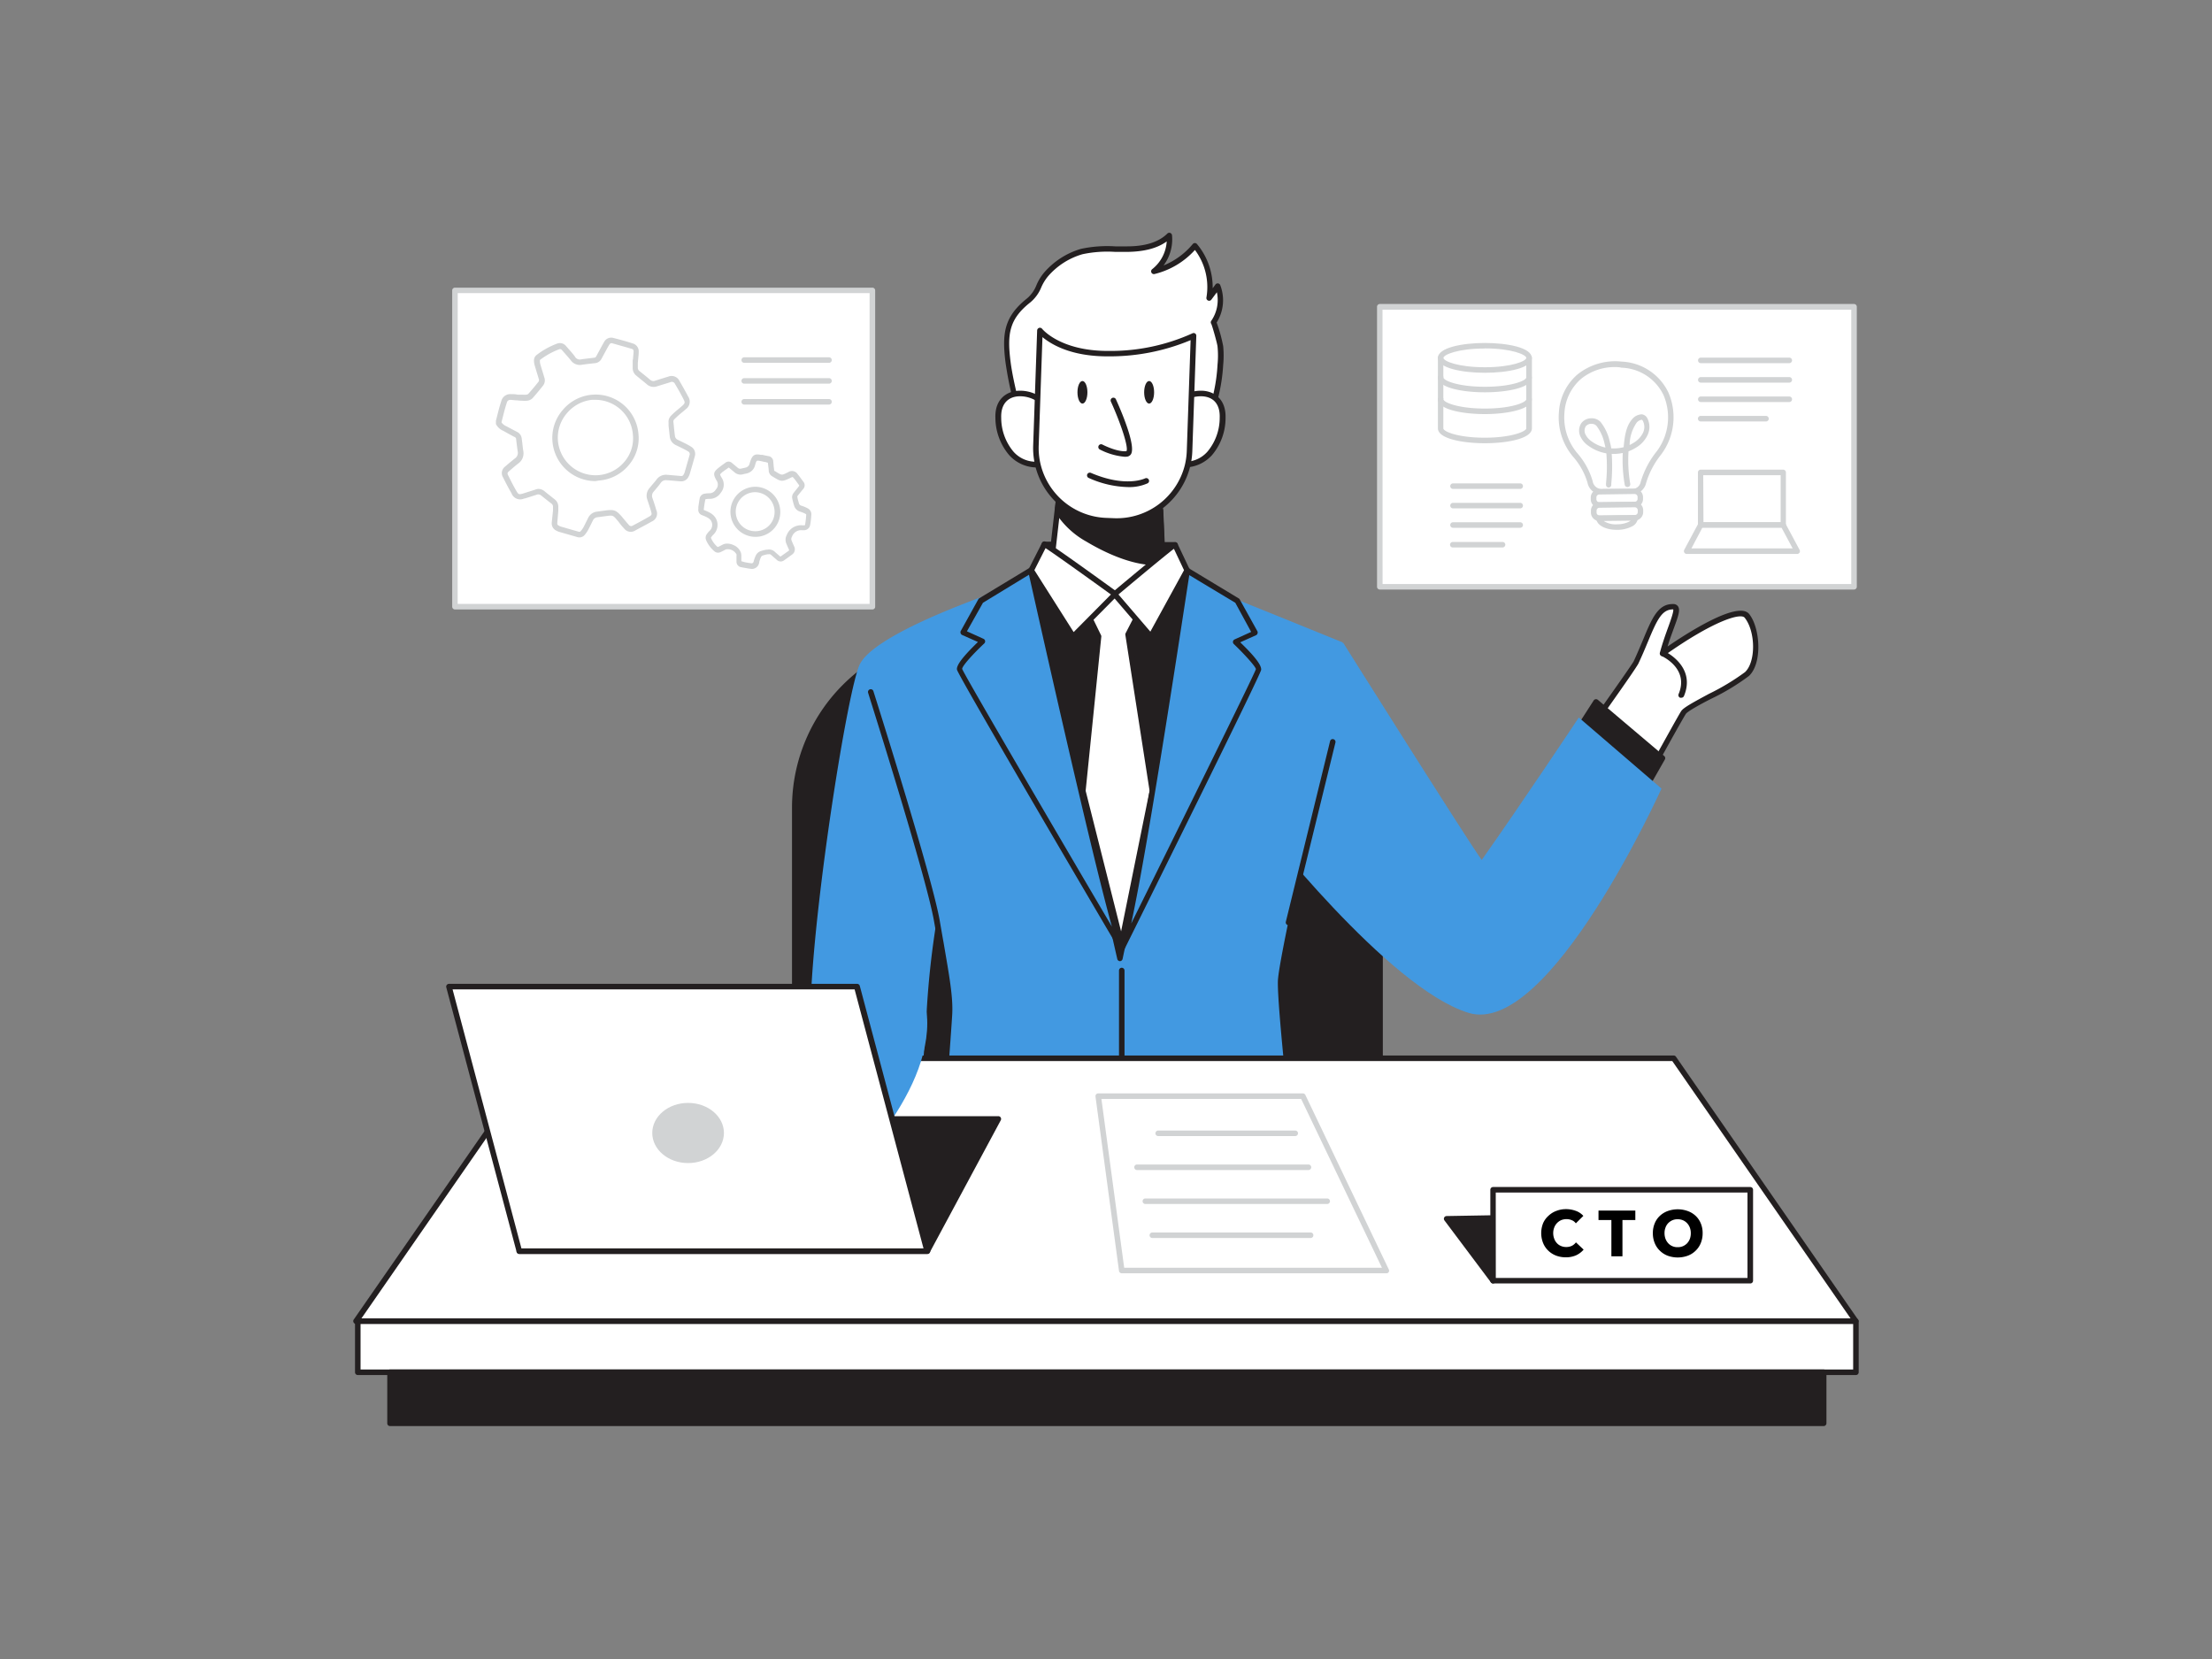<svg xmlns="http://www.w3.org/2000/svg" viewBox="0 0 400 300"><rect x="0" y="0" width="400" height="300" fill="#808080" stroke="none"/><g id="_365_cto_flatline" data-name="#365_cto_flatline"><path d="M288.89,129.8s5.81-8.13,6.94-10c2.83-6,3.57-10.22,6.75-10.13,1.58,0-.62,3.56-1.9,8.44,0,0,13.17-9.35,15.24-6.77s2.2,8.46,0,10.53-10.77,5.82-11.49,6.94-5,9-5,9Z" fill="#fff"/><path d="M299.39,138.32a.49.49,0,0,1-.3-.1l-10.51-8a.5.5,0,0,1-.1-.69c.06-.08,5.81-8.14,6.93-9.92.64-1.38,1.2-2.73,1.7-3.91,1.61-3.88,2.69-6.47,5.37-6.47h.11a1,1,0,0,1,.85.42c.46.69,0,1.88-.77,4-.34.94-.75,2-1.12,3.26,3.67-2.52,12.78-8.35,14.76-5.87s2.44,8.87-.05,11.2a40.28,40.28,0,0,1-6.74,4.08c-2,1-4.39,2.34-4.66,2.77-.71,1.1-5,8.86-5,8.94a.51.51,0,0,1-.33.24Zm-9.81-8.62,9.66,7.37c1-1.76,4.15-7.51,4.77-8.48.4-.62,2.09-1.54,5-3.11a41.87,41.87,0,0,0,6.53-3.93c2-1.84,1.94-7.36-.05-9.85-.74-.92-5.74.61-14.56,6.87a.5.5,0,0,1-.57,0,.47.47,0,0,1-.2-.53c.47-1.79,1.06-3.4,1.53-4.7s1-2.83.88-3.14h-.06c-2,0-2.88,1.91-4.52,5.86-.5,1.2-1.06,2.55-1.75,4C295.26,121.71,290.76,128,289.58,129.7Z" fill="#231f20"/><polygon points="286.36 130.5 288.65 126.93 300.68 137.09 298.5 140.93 286.36 130.5" fill="#231f20"/><path d="M298.5,141.43a.55.55,0,0,1-.32-.12L286,130.87a.51.51,0,0,1-.1-.65l2.29-3.56a.51.51,0,0,1,.35-.22.52.52,0,0,1,.4.11l12,10.16a.49.49,0,0,1,.12.63l-2.18,3.83a.51.51,0,0,1-.35.25ZM287,130.4l11.35,9.75,1.67-3-11.27-9.52Z" fill="#231f20"/><path d="M174.58,115.09h44.13A30.86,30.86,0,0,1,249.56,146v60.9a0,0,0,0,1,0,0H143.72a0,0,0,0,1,0,0V146A30.86,30.86,0,0,1,174.58,115.09Z" fill="#231f20"/><path d="M249.56,207.35H143.72a.5.5,0,0,1-.5-.5V146a31.4,31.4,0,0,1,31.36-31.36h44.13A31.39,31.39,0,0,1,250.06,146v60.9A.5.5,0,0,1,249.56,207.35Zm-105.34-1H249.06V146a30.39,30.39,0,0,0-30.35-30.36H174.58A30.4,30.4,0,0,0,144.22,146Z" fill="#231f20"/><path d="M185.88,105.06s-27.45,8.6-30.45,15.17c-2.16,4.72-8.1,42.07-8.81,60.55-.73,19.07-6.07,27.83-6.07,27.83l24.77.86s2-19.82,2.28-27.05a157.22,157.22,0,0,1,1.77-15.92s2.41,12.38,2.25,16.88S170,209.47,170,209.47h64s-3.22-28.5-2.9-32.36,4-20.26,4-20.26l7.71-40.68s-26.09-10.62-29.2-11.74S185.88,105.06,185.88,105.06Z" fill="#4299e1"/><path d="M202.85,210a.5.5,0,0,1-.5-.5v-34a.5.5,0,0,1,.5-.5.51.51,0,0,1,.5.5v34A.51.51,0,0,1,202.85,210Z" fill="#231f20"/><polygon points="188.85 98.43 212.49 98.5 212.07 107.53 195.38 107.53 187.27 103.65 188.85 98.43" fill="#231f20"/><path d="M212.07,108H195.38a.5.5,0,0,1-.21,0l-8.11-3.88a.5.5,0,0,1-.27-.6l1.58-5.22a.5.5,0,0,1,.48-.35h0l23.64.08a.48.48,0,0,1,.36.15.47.47,0,0,1,.14.37l-.42,9A.5.5,0,0,1,212.07,108Zm-16.58-1H211.6l.37-8-22.75-.07-1.34,4.45Z" fill="#231f20"/><path d="M218.64,75.5a31.6,31.6,0,0,0,2.09-9.57,17.32,17.32,0,0,0,0-3.3,33.89,33.89,0,0,0-1.23-4.38,7.16,7.16,0,0,0,.74-6.52l-1.58,2.14a11.71,11.71,0,0,0-2.55-9.47A14,14,0,0,1,208.65,49a7.38,7.38,0,0,0,2.79-6.42c-1.95,1.93-4.9,2.42-7.64,2.46s-5.54-.28-8.19.42a13.41,13.41,0,0,0-6.49,4.12c-1.4,1.59-1.42,3.37-3.11,4.7-4,3.17-4.36,6.1-3.74,11.07.56,4.55,2.12,9,2.57,13.52,5.25.32,10.55.77,15.86.69C204.91,79.53,216.39,80.46,218.64,75.5Z" fill="#fff"/><path d="M205,80.13l-2.27,0c-.78,0-1.47,0-2,0-4.32.06-8.66-.22-12.87-.5l-3-.19a.51.51,0,0,1-.47-.45,58.78,58.78,0,0,0-1.3-7,64.72,64.72,0,0,1-1.27-6.52c-.65-5.2-.22-8.25,3.93-11.53a6,6,0,0,0,1.67-2.37,9,9,0,0,1,1.37-2.26A14,14,0,0,1,195.48,45a22.76,22.76,0,0,1,6.2-.45c.71,0,1.41,0,2.11,0,3.38,0,5.77-.8,7.3-2.31a.5.5,0,0,1,.52-.12.51.51,0,0,1,.33.43A7.9,7.9,0,0,1,210.41,48a13.4,13.4,0,0,0,5.28-3.87.51.51,0,0,1,.38-.18h0a.49.49,0,0,1,.38.18,12.17,12.17,0,0,1,2.84,8l.5-.68a.49.49,0,0,1,.47-.2.49.49,0,0,1,.4.31,7.61,7.61,0,0,1-.65,6.77,27.12,27.12,0,0,1,1.18,4.26,17.41,17.41,0,0,1,0,3.4,31.35,31.35,0,0,1-2.13,9.72h0C217.29,79.69,210.31,80.13,205,80.13Zm-3.81-1h1.55c4.76.06,13.62.18,15.43-3.82a30.76,30.76,0,0,0,2-9.41,16.21,16.21,0,0,0,0-3.21c0-.36-.88-3.52-1.12-4.1a.49.49,0,0,1,0-.6,6.63,6.63,0,0,0,1-5.14l-1,1.34a.5.5,0,0,1-.89-.39,11.16,11.16,0,0,0-2.08-8.6,14.41,14.41,0,0,1-7.29,4.35.5.5,0,0,1-.42-.89,6.92,6.92,0,0,0,2.61-5c-1.7,1.23-4.05,1.85-7.15,1.89-.72,0-1.43,0-2.15,0a21.74,21.74,0,0,0-5.93.42,13,13,0,0,0-6.24,4,8.36,8.36,0,0,0-1.22,2,6.91,6.91,0,0,1-2,2.73c-3.8,3-4.17,5.7-3.56,10.62.27,2.14.77,4.31,1.25,6.41a63.81,63.81,0,0,1,1.28,6.7l2.6.16c4.19.28,8.53.56,12.8.5Zm17.44-3.6h0Z" fill="#231f20"/><path d="M190.49,76.27c-.72-5.77-10.19-7.51-10-.74A10,10,0,0,0,182.86,82a5.9,5.9,0,0,0,6.33,1.71" fill="#fff"/><path d="M187.37,84.53a6.74,6.74,0,0,1-4.88-2.23A10.51,10.51,0,0,1,180,75.55c-.12-3.35,2-4.72,4-4.88a6.61,6.61,0,0,1,7,5.54.5.5,0,0,1-.44.55.52.52,0,0,1-.56-.43,5.63,5.63,0,0,0-5.9-4.66c-2,.16-3.13,1.56-3.05,3.85a9.56,9.56,0,0,0,2.18,6.11A5.37,5.37,0,0,0,189,83.22a.5.5,0,0,1,.65.27.52.52,0,0,1-.27.66A5.52,5.52,0,0,1,187.37,84.53Z" fill="#231f20"/><path d="M211.11,76.27c.72-5.77,10.19-7.51,9.95-.74A10,10,0,0,1,218.75,82a5.91,5.91,0,0,1-6.33,1.71" fill="#fff"/><path d="M214.23,84.53a5.43,5.43,0,0,1-2-.38.51.51,0,0,1-.28-.66.5.5,0,0,1,.65-.27,5.37,5.37,0,0,0,5.78-1.59,9.56,9.56,0,0,0,2.18-6.11c.08-2.29-1-3.69-3.05-3.85a5.63,5.63,0,0,0-5.9,4.66.52.52,0,0,1-.56.43.49.49,0,0,1-.43-.55,6.61,6.61,0,0,1,7-5.54c2,.16,4.09,1.53,4,4.88a10.4,10.4,0,0,1-2.45,6.75A6.73,6.73,0,0,1,214.23,84.53Z" fill="#231f20"/><path d="M189.76,104.94s4.37,2.24,11.88,2.5,8.76-1.78,8.76-1.78l-.18-4-.41-9.34-.39-8.73L192.27,83l-.82,7.1-.25,2.31Z" fill="#fff"/><path d="M202.93,108l-1.3,0c-7.54-.26-11.92-2.46-12.1-2.55a.51.51,0,0,1-.27-.5l2.51-22a.48.48,0,0,1,.52-.44l17.14.6a.51.51,0,0,1,.49.47l1,22.1a.45.45,0,0,1-.07.28C210.69,106.14,209.37,108,202.93,108Zm-12.64-3.32a32,32,0,0,0,11.37,2.3c6,.21,7.84-1.09,8.23-1.46l-.95-21.43-16.23-.56Z" fill="#231f20"/><path d="M191.2,92.38a15.39,15.39,0,0,0,5.46,5.13c3.62,2.17,9.06,4.66,13.56,4.13l-.41-9.34a42.32,42.32,0,0,1-9.89-.28,28.26,28.26,0,0,1-8.47-2Z" fill="#231f20"/><path d="M209,102.21c-4.68,0-9.78-2.61-12.55-4.27a15.58,15.58,0,0,1-5.64-5.32.51.51,0,0,1-.06-.3L191,90a.51.51,0,0,1,.25-.38.5.5,0,0,1,.46,0,27.79,27.79,0,0,0,8.32,1.9,40.81,40.81,0,0,0,9.78.28.53.53,0,0,1,.38.12.53.53,0,0,1,.17.36l.41,9.34a.5.5,0,0,1-.44.52A11.73,11.73,0,0,1,209,102.21Zm-17.24-9.94a14.69,14.69,0,0,0,5.21,4.81c2.83,1.7,8.16,4.42,12.78,4.11l-.37-8.34a43.52,43.52,0,0,1-9.47-.33,31,31,0,0,1-8-1.72Z" fill="#231f20"/><path d="M215.81,60.72l-.72,20.81a12.73,12.73,0,0,1-.36,2.64,13.15,13.15,0,0,1-13.23,10L200,94.15a13.15,13.15,0,0,1-12.28-9.87,13.44,13.44,0,0,1-.4-3.72l.72-20.8S191.25,64,200.56,64A35.84,35.84,0,0,0,215.81,60.72Z" fill="#fff"/><path d="M202,94.72h-.47l-1.54-.06a13.65,13.65,0,0,1-13.16-14.11l.72-20.8a.52.52,0,0,1,.35-.46.52.52,0,0,1,.55.17s3.19,4,11.9,4h.25a35.87,35.87,0,0,0,15-3.17.5.5,0,0,1,.5,0,.5.5,0,0,1,.23.44l-.72,20.81a13.38,13.38,0,0,1-.37,2.74A13.68,13.68,0,0,1,202,94.72Zm-13.49-33.8-.68,19.66a12.5,12.5,0,0,0,.39,3.57A12.7,12.7,0,0,0,200,93.65l1.54.06a12.7,12.7,0,0,0,12.73-9.66,12.92,12.92,0,0,0,.34-2.54l.69-20a37.83,37.83,0,0,1-14.72,2.93h-.27C193.54,64.45,190,62.2,188.46,60.92Z" fill="#231f20"/><path d="M201.33,72.38s4.32,9.53,2.41,9.7-4.63-1.25-4.63-1.25" fill="#fff"/><path d="M203.41,82.6a12,12,0,0,1-4.53-1.32.5.5,0,1,1,.47-.89s2.59,1.36,4.34,1.2c.42-.55-.86-4.68-2.82-9a.5.5,0,0,1,.91-.41c.88,1.93,3.66,8.35,2.75,9.93a1,1,0,0,1-.75.47Z" fill="#231f20"/><path d="M204,88.08a18.17,18.17,0,0,1-7.12-1.65.5.5,0,0,1-.27-.66.51.51,0,0,1,.66-.26c6.35,2.72,9.76,1,9.79,1a.5.5,0,0,1,.67.22.49.49,0,0,1-.21.67A8.07,8.07,0,0,1,204,88.08Z" fill="#231f20"/><ellipse cx="195.74" cy="70.94" rx="0.9" ry="2.04" fill="#231f20"/><ellipse cx="207.8" cy="70.94" rx="0.9" ry="2.04" fill="#231f20"/><polygon points="186.46 103.12 202.53 173.31 206.18 155.86 214.68 103.12 201.64 107.44 186.46 103.12" fill="#231f20"/><path d="M202.53,173.81a.51.51,0,0,1-.49-.39L186,103.23a.49.49,0,0,1,.14-.47.5.5,0,0,1,.48-.12l15,4.28,12.89-4.27a.49.49,0,0,1,.48.09.5.5,0,0,1,.17.46l-8.49,52.74L203,173.41a.51.51,0,0,1-.48.4Zm-15.39-70L202.51,171l3.18-15.21,8.36-51.9-12.25,4a.48.48,0,0,1-.29,0Z" fill="#231f20"/><polygon points="196 109.63 198.69 115.09 195.81 143.04 202.78 170.69 208.38 143.06 203.99 114.77 206.18 110.48 201.64 107.44 196 109.63" fill="#fff"/><path d="M202.79,171.19a.51.51,0,0,1-.49-.38l-7-27.64a.55.55,0,0,1,0-.18l2.86-27.8-2.61-5.34a.53.53,0,0,1,0-.41.47.47,0,0,1,.29-.28l5.63-2.19a.5.5,0,0,1,.46,0l4.54,3a.51.51,0,0,1,.17.64l-2.12,4.15L208.88,143a.32.32,0,0,1,0,.17l-5.59,27.64a.51.51,0,0,1-.48.4ZM196.32,143l6.41,25.42L207.88,143l-4.38-28.19a.49.49,0,0,1,.05-.31l2-3.89-4-2.65-4.89,1.9,2.44,5a.45.45,0,0,1,.05.28Z" fill="#231f20"/><path d="M212.49,98.51c-.33,0-11,8.93-11,8.93l6.57,7.65,6.56-12Z" fill="#fff"/><path d="M208.11,115.59a.49.49,0,0,1-.38-.17l-6.57-7.66a.52.52,0,0,1-.12-.36.48.48,0,0,1,.18-.34c10.76-9,11-9,11.27-9a.5.5,0,0,1,.45.28l2.19,4.62a.48.48,0,0,1,0,.45l-6.56,12a.51.51,0,0,1-.39.26Zm-5.86-8.09,5.77,6.72,6.09-11.11-1.83-3.87C210.78,100.38,205.7,104.6,202.25,107.5Z" fill="#231f20"/><path d="M188.85,98.43c.35,0,12.79,9,12.79,9l-7.59,7.65-7.59-12Z" fill="#fff"/><path d="M194.05,115.59H194a.51.51,0,0,1-.37-.23l-7.59-12a.5.5,0,0,1,0-.49l2.39-4.7a.48.48,0,0,1,.44-.27c.2,0,.51,0,13.09,9.1a.53.53,0,0,1,.2.37.51.51,0,0,1-.14.39l-7.59,7.66A.52.52,0,0,1,194.05,115.59Zm-7-12.49,7.1,11.2,6.74-6.8c-4.26-3.08-10.21-7.34-11.82-8.38Z" fill="#231f20"/><path d="M186.46,103.12s13.85,62.09,16.39,68.36c0,0-29.14-49.52-29.3-50.49s4.18-5,4.18-5l-3.54-1.59,3.19-5.76Z" fill="#4299e1"/><path d="M202.85,172a.51.51,0,0,1-.43-.24c-6.85-11.64-29.2-49.69-29.37-50.67s1.86-3.11,3.79-5L174,114.83a.52.52,0,0,1-.28-.3.51.51,0,0,1,0-.4l3.19-5.76a.66.66,0,0,1,.18-.19l9.08-5.49a.53.53,0,0,1,.46,0,.51.51,0,0,1,.29.35c.14.62,13.87,62.12,16.36,68.29a.49.49,0,0,1-.24.63A.44.44,0,0,1,202.85,172Zm-28-57.84,3,1.36a.51.51,0,0,1,.14.83c-1.91,1.78-4,4.06-4,4.61.45,1.21,18.05,31.26,27.08,46.61-4-14.34-13.59-57.38-15-63.64L177.75,109Z" fill="#231f20"/><path d="M214.67,103.12s-9.28,62.09-11.82,68.36c0,0,24.58-49.52,24.74-50.49s-4.18-5-4.18-5l3.54-1.59-3.19-5.76Z" fill="#4299e1"/><path d="M202.85,172a.52.52,0,0,1-.21,0,.51.51,0,0,1-.26-.64c2.49-6.15,11.71-67.63,11.8-68.25a.51.51,0,0,1,.28-.38.52.52,0,0,1,.47,0l9.09,5.49a.52.52,0,0,1,.17.19l3.2,5.76a.51.51,0,0,1,0,.4.47.47,0,0,1-.27.3l-2.85,1.28c1.92,1.85,3.94,4,3.78,5s-20.67,42.35-24.78,50.64A.51.51,0,0,1,202.85,172Zm12.21-68c-1,6.38-7.26,48.06-10.5,63,7.72-15.58,22.18-44.85,22.55-46-.06-.48-2.14-2.76-4-4.54a.51.51,0,0,1-.15-.45.5.5,0,0,1,.29-.38l3-1.36L223.38,109Z" fill="#231f20"/><path d="M170.16,204.06h0a.5.5,0,0,1-.46-.53c0-.17,1.25-16.42,1.46-20.17.17-3.08-.51-6.92-1.54-12.73-.22-1.25-.46-2.6-.71-4-1.38-8.05-11.83-41-11.93-41.36a.5.5,0,0,1,.95-.31c.43,1.36,10.57,33.38,12,41.5.25,1.45.48,2.79.71,4.05,1,5.88,1.73,9.76,1.55,12.95-.22,3.77-1.45,20-1.46,20.19A.5.5,0,0,1,170.16,204.06Z" fill="#231f20"/><polygon points="97.34 191.37 302.66 191.37 335.61 238.92 64.39 238.92 97.34 191.37" fill="#fff"/><path d="M335.61,239.42H64.39a.5.5,0,0,1-.44-.27.49.49,0,0,1,0-.51l33-47.55a.49.49,0,0,1,.41-.22H302.66a.49.49,0,0,1,.41.22L336,238.64a.49.49,0,0,1,0,.51A.5.5,0,0,1,335.61,239.42Zm-270.26-1h269.3L302.4,191.87H97.6Z" fill="#231f20"/><rect x="64.7" y="238.92" width="270.9" height="9.23" fill="#fff"/><path d="M335.61,248.65H64.7a.5.5,0,0,1-.5-.5v-9.23a.51.51,0,0,1,.5-.5H335.61a.51.51,0,0,1,.5.5v9.23A.5.5,0,0,1,335.61,248.65Zm-270.41-1H335.11v-8.23H65.2Z" fill="#231f20"/><rect x="70.53" y="248.15" width="259.25" height="9.23" fill="#231f20"/><path d="M329.78,257.88H70.53a.5.5,0,0,1-.5-.5v-9.23a.5.5,0,0,1,.5-.5H329.78a.5.5,0,0,1,.5.5v9.23A.51.51,0,0,1,329.78,257.88ZM71,256.88H329.28v-8.23H71Z" fill="#231f20"/><polygon points="269.98 231.59 261.58 220.4 290.97 219.89 269.98 231.59" fill="#231f20"/><path d="M270,232.09a.49.49,0,0,1-.4-.2l-8.4-11.2a.5.5,0,0,1-.05-.51.49.49,0,0,1,.44-.28l29.39-.51a.54.54,0,0,1,.49.37.49.49,0,0,1-.24.56l-21,11.71A.53.53,0,0,1,270,232.09Zm-7.41-11.21,7.55,10.06L289,220.42Z" fill="#231f20"/><rect x="269.98" y="215.15" width="46.51" height="16.44" fill="#fff"/><path d="M316.49,232.09H270a.5.5,0,0,1-.5-.5V215.15a.5.5,0,0,1,.5-.5h46.51a.5.5,0,0,1,.5.5v16.44A.5.5,0,0,1,316.49,232.09Zm-46-1H316V215.65H270.48Z" fill="#231f20"/><path d="M285,227a4.46,4.46,0,0,1-1.85.36,4.84,4.84,0,0,1-1.77-.31,4.15,4.15,0,0,1-1.41-.9,4,4,0,0,1-.93-1.38,4.86,4.86,0,0,1,0-3.57,3.85,3.85,0,0,1,1-1.37,4.12,4.12,0,0,1,1.42-.87,4.83,4.83,0,0,1,1.76-.31,5.18,5.18,0,0,1,1.73.31,3.33,3.33,0,0,1,1.37.91l-1.36,1.35a1.59,1.59,0,0,0-.73-.57,2.39,2.39,0,0,0-.94-.19,2.49,2.49,0,0,0-1,.19,2.36,2.36,0,0,0-1.24,1.34,2.71,2.71,0,0,0-.18,1,2.8,2.8,0,0,0,.18,1,2.28,2.28,0,0,0,.48.8,2,2,0,0,0,.74.52,2.3,2.3,0,0,0,1,.19,2.28,2.28,0,0,0,1-.23,2.11,2.11,0,0,0,.71-.61l1.39,1.31A4,4,0,0,1,285,227Z"/><path d="M293.39,220.62v6.56h-2v-6.56h-2.33v-1.71h6.66v1.71Z"/><path d="M307.89,223a4.58,4.58,0,0,1-.34,1.8,3.94,3.94,0,0,1-.94,1.38,4,4,0,0,1-1.43.9,5.35,5.35,0,0,1-3.59,0,4.1,4.1,0,0,1-1.42-.9,3.94,3.94,0,0,1-.94-1.38,4.58,4.58,0,0,1-.34-1.8,4.46,4.46,0,0,1,.34-1.79,3.86,3.86,0,0,1,.94-1.36,4.16,4.16,0,0,1,1.42-.86,5.35,5.35,0,0,1,3.59,0,4.11,4.11,0,0,1,1.43.86,3.86,3.86,0,0,1,.94,1.36A4.46,4.46,0,0,1,307.89,223Zm-2.14,0a2.73,2.73,0,0,0-.17-1,2.39,2.39,0,0,0-.49-.8,2.22,2.22,0,0,0-.74-.53,2.37,2.37,0,0,0-1-.19,2.24,2.24,0,0,0-.95.19,2.37,2.37,0,0,0-.75.53,2.22,2.22,0,0,0-.48.8,2.73,2.73,0,0,0-.17,1,2.91,2.91,0,0,0,.17,1,2.54,2.54,0,0,0,.49.81,2.23,2.23,0,0,0,1.69.72,2.32,2.32,0,0,0,1-.19,2.37,2.37,0,0,0,.75-.53,2.54,2.54,0,0,0,.49-.81A2.91,2.91,0,0,0,305.75,223Z"/><polygon points="167.68 226.25 180.53 202.33 116.64 202.33 93.91 226.25 167.68 226.25" fill="#231f20"/><path d="M167.68,226.75H93.91a.5.5,0,0,1-.36-.85L116.28,202a.48.48,0,0,1,.36-.16h63.89a.5.5,0,0,1,.44.74l-12.85,23.91A.5.5,0,0,1,167.68,226.75Zm-72.61-1h72.31l12.32-22.92H116.85Z" fill="#231f20"/><path d="M167.68,185c0,14.76-17.29,30.12-17.29,30.12l-23.15-5.68,19.38-28.69S167.68,170.27,167.68,185Z" fill="#4299e1"/><polygon points="81.19 178.41 154.96 178.41 167.68 226.25 93.91 226.25 81.19 178.41" fill="#fff"/><path d="M167.68,226.75H93.91a.52.52,0,0,1-.49-.37L80.7,178.54a.51.51,0,0,1,.49-.63H155a.51.51,0,0,1,.48.38l12.72,47.83a.48.48,0,0,1-.09.43A.5.5,0,0,1,167.68,226.75Zm-73.39-1H167l-12.46-46.84H81.84Z" fill="#231f20"/><path d="M242.85,116.17s22.38,35.61,25.09,39.34c7-9.89,17.56-25.76,17.56-25.76l14.95,12.85s-20.3,45-34.88,40.56-38-34.69-38-34.69Z" fill="#4299e1"/><path d="M233,167.29h-.12a.5.5,0,0,1-.36-.6l8-32.66a.48.48,0,0,1,.6-.36.5.5,0,0,1,.37.6l-8,32.65A.5.5,0,0,1,233,167.29Z" fill="#231f20"/><rect x="82.27" y="52.52" width="75.49" height="57.2" fill="#fff"/><path d="M157.76,110.21H82.27a.5.5,0,0,1-.5-.5V52.52a.5.5,0,0,1,.5-.5h75.49a.5.5,0,0,1,.5.5v57.19A.5.5,0,0,1,157.76,110.21Zm-75-1h74.49V53H82.77Z" fill="#d1d3d4"/><path d="M104.79,97.18a1.49,1.49,0,0,1-.36-.05l-.91-.26-2.43-.7a2.67,2.67,0,0,1-.48-.21,1.45,1.45,0,0,1-.84-1.43L100,92.3c0-.2,0-.42,0-.62a.68.68,0,0,0-.25-.59c-.58-.44-1.14-.89-1.7-1.34l-.19-.15a.81.81,0,0,0-.84-.13l-1.47.47-.66.2s-.1,0-.1,0a1.67,1.67,0,0,1-2.29-.93c-.47-.81-.94-1.69-1.52-2.86a1.47,1.47,0,0,1,.39-2c.64-.57,1.18-1,1.7-1.42a1.24,1.24,0,0,0,.55-1.3c-.08-.49-.14-1-.2-1.46l-.1-.85A.45.45,0,0,0,93,79l-.84-.45L91,77.9a2.58,2.58,0,0,1-1.32-1.22.83.83,0,0,1,0-.15l0-.28a1,1,0,0,1,0-.17l.18-.71c.14-.55.28-1.11.43-1.67.12-.41.25-.83.38-1.24a1.66,1.66,0,0,1,1.65-1.19c.43,0,.85,0,1.28.1l.63,0,.27,0a3.77,3.77,0,0,0,.66,0,.74.74,0,0,0,.35-.12c.7-.78,1.35-1.57,1.89-2.25a.6.6,0,0,0,0-.55c-.09-.33-.19-.66-.3-1l-.37-1.24a3.29,3.29,0,0,1-.17-1,1.24,1.24,0,0,1,.45-1,14.12,14.12,0,0,1,3.72-2.07,1.42,1.42,0,0,1,1.64.45l.57.65c.35.39.69.79,1,1.2A1,1,0,0,0,105,65c.53-.09,1.07-.15,1.61-.21l.87-.11a.43.43,0,0,0,.34-.25l.44-.81.43-.8c.18-.33.36-.66.56-1a1.45,1.45,0,0,1,1.66-.71c1.18.3,2.36.62,3.53,1a1.49,1.49,0,0,1,1.06,1.54c0,.44-.06.87-.1,1.31l-.06.63c0,.29,0,.58,0,.87a.72.72,0,0,0,.27.62l.46.37c.5.4,1,.8,1.49,1.22a.86.86,0,0,0,.9.18l1.16-.37,1.24-.38a1.57,1.57,0,0,1,2,.77q.83,1.41,1.59,2.85A1.65,1.65,0,0,1,124,74c-.24.22-.49.43-.75.64l-.49.41c-.28.25-.55.5-.82.77a.57.57,0,0,0-.17.47l.06.53c.06.68.13,1.35.22,2a.85.85,0,0,0,.5.7l.62.3.85.42c.32.17.64.33.94.53a1.5,1.5,0,0,1,.68,1.75c-.29,1.06-.6,2.12-.91,3.18a2.8,2.8,0,0,1-.23.52,1.45,1.45,0,0,1-1.43.82l-2.26-.19-.2,0a1.12,1.12,0,0,0-1.17.53c-.27.38-.58.74-.88,1.1l-.37.44a1.13,1.13,0,0,0-.2,1.17c.25.71.48,1.42.69,2.15a1.54,1.54,0,0,1-.81,2.06c-.88.51-1.85,1-3,1.63a1.5,1.5,0,0,1-2-.35c-.37-.39-.71-.8-1-1.21l-.23-.27c-.78-.93-.81-.94-2-.78l-1.6.21a1,1,0,0,0-.82.57l-.27.55c-.19.39-.38.77-.58,1.15a6,6,0,0,1-.61.9A1.27,1.27,0,0,1,104.79,97.18Zm-7.47-8.77a1.75,1.75,0,0,1,1.12.4l.19.16,1.69,1.34a1.66,1.66,0,0,1,.64,1.34c0,.24,0,.49,0,.73l-.19,2.23c0,.16,0,.3.28.44a1.53,1.53,0,0,0,.33.16l2.42.7.92.26c.08,0,.17,0,.3-.13a4.42,4.42,0,0,0,.51-.73c.19-.37.38-.75.56-1.12l.28-.56a2,2,0,0,1,1.58-1.11l1.6-.22c1.54-.2,1.91,0,2.91,1.14l.22.27c.33.39.66.79,1,1.17a.53.53,0,0,0,.78.14c1.1-.57,2.06-1.1,2.93-1.6.47-.28.51-.38.35-.93-.2-.71-.44-1.4-.67-2.1a2.09,2.09,0,0,1,.37-2.12l.37-.45c.29-.34.58-.68.84-1a2.1,2.1,0,0,1,2.13-.94h.14l2.25.2a.43.43,0,0,0,.45-.28,1.34,1.34,0,0,0,.17-.35c.31-1.06.61-2.11.91-3.17a.53.53,0,0,0-.27-.65c-.27-.17-.55-.32-.84-.47l-.84-.41-.63-.31a1.87,1.87,0,0,1-1-1.46c-.08-.68-.15-1.36-.22-2l0-.53a1.53,1.53,0,0,1,.45-1.28c.28-.29.57-.56.87-.82l.52-.43c.24-.2.47-.39.7-.6.42-.39.45-.57.19-1.07-.51-1-1-1.89-1.57-2.82a.61.61,0,0,0-.85-.31l-1.21.37-1.19.37a1.83,1.83,0,0,1-1.84-.37c-.47-.41-1-.81-1.46-1.2l-.45-.37a1.72,1.72,0,0,1-.65-1.4c0-.32,0-.63,0-1s0-.43.07-.65c0-.41.08-.82.09-1.23s-.11-.5-.35-.56c-1.16-.35-2.32-.66-3.49-1-.17-.05-.37-.05-.56.26s-.36.62-.53.94l-.43.79-.45.83a1.45,1.45,0,0,1-1.08.76l-.88.1c-.53.06-1.06.12-1.58.2a2,2,0,0,1-2-.8c-.32-.4-.66-.79-1-1.17l-.58-.66a.44.44,0,0,0-.55-.16,13.51,13.51,0,0,0-3.46,1.93,1,1,0,0,0,0,.2,2.35,2.35,0,0,0,.13.74c.12.41.24.82.37,1.22l.3,1a1.54,1.54,0,0,1-.22,1.46c-.55.69-1.21,1.5-1.92,2.3a1.61,1.61,0,0,1-1,.44,4.05,4.05,0,0,1-.86,0l-.25,0-.65-.06c-.4,0-.81-.08-1.21-.09a.63.63,0,0,0-.67.5c-.13.4-.25.79-.36,1.19-.15.55-.29,1.11-.43,1.66l-.16.63v.11a2,2,0,0,0,.83.66l1.19.63.84.44a1.48,1.48,0,0,1,.78,1.15l.11.86c.05.47.11,1,.18,1.43a2.24,2.24,0,0,1-.92,2.25c-.5.38-1,.82-1.64,1.37-.34.3-.36.41-.17.79.58,1.15,1,2,1.49,2.82.36.62.44.65,1.17.45l.72-.23,1.46-.46A1.89,1.89,0,0,1,97.32,88.41ZM107.66,87a7.81,7.81,0,0,1-7.76-7.19,7.68,7.68,0,0,1,1.86-5.67,7.76,7.76,0,0,1,13.7,4.42A7.45,7.45,0,0,1,113.79,84a7.76,7.76,0,0,1-5.53,2.9ZM107.6,72.3l-.55,0a6.86,6.86,0,0,0-4.53,2.42,6.76,6.76,0,0,0-1.63,4.94A6.82,6.82,0,0,0,113,83.4a6.48,6.48,0,0,0,1.45-4.77v0A6.81,6.81,0,0,0,107.6,72.3Z" fill="#d1d3d4"/><path d="M136.07,102.88h-.16c-.45-.05-.89-.13-1.33-.21l-.54-.1a1,1,0,0,1-.86-1c0-.17,0-.35,0-.52l0-.51a.92.92,0,0,0,0-.29,1.77,1.77,0,0,0-1.94-.89l-.32.17c-.22.11-.43.23-.66.32a1,1,0,0,1-1-.1,5.48,5.48,0,0,1-1.58-2.09l-.06-.22a.87.87,0,0,1,0-.36l0-.07a1.25,1.25,0,0,1,.16-.37,4,4,0,0,1,.48-.6,1.46,1.46,0,0,0,.28-1.94,2.11,2.11,0,0,0-.65-.53,5.89,5.89,0,0,0-.63-.29l-.37-.15a1,1,0,0,1-.61-1.08l0-.35c.08-.56.15-1.11.26-1.66a1.08,1.08,0,0,1,.74-.74,4.63,4.63,0,0,1,1-.1,1.33,1.33,0,0,0,1.17-.69,1.28,1.28,0,0,0,.13-1.62c-.73-1.25-.54-1.6.56-2.45.19-.16.39-.3.59-.44l.43-.31a.89.89,0,0,1,1.17,0l.6.5.48.4a.65.65,0,0,0,.57.16l.38-.09.36-.08a1,1,0,0,0,.86-.84c.43-1.51.88-1.7,2-1.49l.28,0,.64.14.45.09a1,1,0,0,1,.88,1l.06.59c0,.29.07.57.09.86s0,.18.13.25l.26.16c1,.62,1,.62,2,.12l.15-.07a1.21,1.21,0,0,1,1.72.36c.26.3.49.62.72.94l.29.39a1,1,0,0,1,0,1.34l-.07.08c-.33.41-.67.81-1,1.24a4.21,4.21,0,0,0,.2.94l.08.3a.65.65,0,0,0,.49.48,5.88,5.88,0,0,1,1.21.52,1.2,1.2,0,0,1,.56,1,16.22,16.22,0,0,1-.21,1.9,1.14,1.14,0,0,1-1.17,1,1.78,1.78,0,0,1-.31,0,1.75,1.75,0,0,0-1.82,1.19.76.76,0,0,0-.05.71l.13.32.3.68a1.15,1.15,0,0,1-.37,1.51c-.47.34-.93.69-1.39,1a1,1,0,0,1-1.38-.07l-.39-.33-.57-.5a.48.48,0,0,0-.49-.16l-.19,0a6.26,6.26,0,0,0-.95.25.58.58,0,0,0-.24.25,4.22,4.22,0,0,0-.32.89A1.35,1.35,0,0,1,136.07,102.88Zm-4.59-4.58a2.79,2.79,0,0,1,1.19.28A2.36,2.36,0,0,1,134,100a2.63,2.63,0,0,1,.06.49l0,.5,0,.49.6.18c.41.08.83.16,1.25.2.09,0,.28,0,.38-.35a6,6,0,0,1,.4-1.1,1.58,1.58,0,0,1,.76-.71,7.62,7.62,0,0,1,1.11-.3l.18,0a1.52,1.52,0,0,1,1.39.4c.18.17.36.32.54.47l.4.35h0l.11,0h0l1.41-1c.1-.08.14-.1.05-.3s-.21-.46-.31-.7l-.13-.31a1.79,1.79,0,0,1,.07-1.56A2.76,2.76,0,0,1,145.17,95h.22c.18,0,.19-.06.2-.15a15,15,0,0,0,.2-1.8l-.07-.1a5.84,5.84,0,0,0-1-.42,1.61,1.61,0,0,1-1.14-1.16l-.09-.3c-.09-.32-.17-.63-.24-1a1.19,1.19,0,0,1,.2-.85c.33-.44.68-.86,1-1.27l.07-.09v-.1l-.3-.4c-.21-.3-.43-.6-.67-.88s-.21-.22-.23-.23a3.1,3.1,0,0,0-.3.12l-.15.08c-1.44.68-1.63.67-3-.18l-.26-.16a1.23,1.23,0,0,1-.6-1c0-.27-.05-.54-.08-.8s-.05-.42-.07-.62a3.81,3.81,0,0,0-.55-.16c-.19,0-.39-.09-.59-.12l-.3-.06c-.62-.11-.63-.11-.88.78A2,2,0,0,1,135,85.62l-.34.07-.41.1a1.62,1.62,0,0,1-1.41-.37l-.48-.4-.57-.48-.41.29c-.19.13-.38.26-.56.4a2.82,2.82,0,0,0-.6.55,1.89,1.89,0,0,0,.29.62,2.27,2.27,0,0,1-.16,2.69,2.37,2.37,0,0,1-2,1.12,3.37,3.37,0,0,0-.79.07c-.11.49-.19,1-.26,1.56l-.05.36.36.16a5.22,5.22,0,0,1,.76.36,2.71,2.71,0,0,1,1,.89,2.44,2.44,0,0,1-.43,3.13,2.84,2.84,0,0,0-.37.47s0,0,0,.07a4.23,4.23,0,0,0,1.21,1.64,3.36,3.36,0,0,0,.57-.26l.36-.19A1.83,1.83,0,0,1,131.48,98.3Zm5.17-1.22h0a4.53,4.53,0,0,1-.07-9.06,4.56,4.56,0,0,1,4.52,4.61A4.47,4.47,0,0,1,136.65,97.08ZM136.51,89a3.53,3.53,0,1,0,.13,7.06h0a3.46,3.46,0,0,0,3.43-3.46,3.57,3.57,0,0,0-3.53-3.6Z" fill="#d1d3d4"/><path d="M149.91,65.61H134.58a.5.5,0,0,1-.5-.5.5.5,0,0,1,.5-.5h15.33a.5.5,0,0,1,.5.5A.5.5,0,0,1,149.91,65.61Z" fill="#d1d3d4"/><path d="M149.91,69.38H134.58a.5.5,0,0,1-.5-.5.5.5,0,0,1,.5-.5h15.33a.5.5,0,0,1,.5.5A.5.5,0,0,1,149.91,69.38Z" fill="#d1d3d4"/><path d="M149.91,73.16H134.58a.5.5,0,0,1,0-1h15.33a.5.5,0,0,1,0,1Z" fill="#d1d3d4"/><rect x="249.51" y="55.47" width="85.75" height="50.64" fill="#fff"/><path d="M335.27,106.61H249.51a.51.51,0,0,1-.5-.5V55.47a.51.51,0,0,1,.5-.5h85.76a.51.51,0,0,1,.5.5v50.64A.51.51,0,0,1,335.27,106.61Zm-85.26-1h84.76V56H250Z" fill="#d1d3d4"/><path d="M292.39,88.86c-.79,0-1.59,0-2.37,0a2.16,2.16,0,0,1-2.46-1.75,13.08,13.08,0,0,0-2.73-4.91,10.5,10.5,0,0,1-2.43-7.6c.45-5.7,5-9.2,10.83-8.71,8.64.72,11.21,9.63,6.78,15.89a15.69,15.69,0,0,0-2.84,5.39,2.07,2.07,0,0,1-2.3,1.63C294,88.82,293.21,88.85,292.39,88.86Z" fill="#fff"/><path d="M289.79,89.41a2.63,2.63,0,0,1-2.72-2.13,12.53,12.53,0,0,0-2.63-4.72,11,11,0,0,1-2.54-8,9.73,9.73,0,0,1,3.35-6.84,10.88,10.88,0,0,1,8-2.33A9.83,9.83,0,0,1,301.71,71a11.24,11.24,0,0,1-1.3,11.16,15.32,15.32,0,0,0-2.75,5.21,2.6,2.6,0,0,1-2.8,2c-.56,0-1.12,0-1.68,0h-1.52c-.55,0-1.08,0-1.61,0Zm2.6-.55h0Zm-.22-22.48a9.6,9.6,0,0,0-6.27,2.14,8.78,8.78,0,0,0-3,6.16,10,10,0,0,0,2.31,7.25A13.26,13.26,0,0,1,288,87,1.68,1.68,0,0,0,290,88.4c.55,0,1.1,0,1.67,0l1.5,0c.57,0,1.15,0,1.72,0a1.56,1.56,0,0,0,1.8-1.25,16.14,16.14,0,0,1,2.92-5.56,10.24,10.24,0,0,0,1.2-10.16,8.74,8.74,0,0,0-7.61-4.94C292.85,66.4,292.51,66.38,292.17,66.38Z" fill="#d1d3d4"/><rect x="288.16" y="88.87" width="8.45" height="2.4" rx="1.03" transform="translate(-1.12 3.71) rotate(-0.73)" fill="#fff"/><path d="M289.2,91.82a1.54,1.54,0,0,1-1.54-1.52V90a1.53,1.53,0,0,1,1.51-1.55l6.38-.09a1.51,1.51,0,0,1,1.09.44,1.53,1.53,0,0,1,.47,1.08v.33a1.53,1.53,0,0,1-1.51,1.55h0l-6.38.09Zm6.39-.59h0Zm0-1.9h0l-6.38.09a.52.52,0,0,0-.53.54v.33a.54.54,0,0,0,.54.53h0l6.38-.09a.52.52,0,0,0,.53-.54v-.33a.55.55,0,0,0-.54-.53Z" fill="#d1d3d4"/><rect x="288.19" y="91.28" width="8.45" height="2.4" rx="1.03" transform="translate(-1.15 3.71) rotate(-0.73)" fill="#fff"/><path d="M289.23,94.22a1.5,1.5,0,0,1-1.07-.44,1.53,1.53,0,0,1-.47-1.08v-.33a1.53,1.53,0,0,1,1.51-1.55l6.38-.09a1.59,1.59,0,0,1,1.09.44,1.53,1.53,0,0,1,.47,1.08v.33a1.55,1.55,0,0,1-1.51,1.56h0l-6.38.08Zm6.39-.58h0Zm0-1.91h0l-6.38.09a.52.52,0,0,0-.53.54v.33a.52.52,0,0,0,.16.37.78.78,0,0,0,.38.16l6.38-.08a.54.54,0,0,0,.53-.55v-.33a.57.57,0,0,0-.16-.37A.55.55,0,0,0,295.6,91.73Z" fill="#d1d3d4"/><path d="M295.71,93.63c0,.91-1.45,1.66-3.26,1.68s-3.29-.69-3.3-1.59Z" fill="#fff"/><path d="M292.36,95.81c-2.1,0-3.69-.89-3.71-2.09a.5.5,0,0,1,.14-.35.49.49,0,0,1,.36-.15l6.55-.09h0a.51.51,0,0,1,.5.5A1.92,1.92,0,0,1,295,95.25a5.79,5.79,0,0,1-2.53.56ZM290,94.21a4,4,0,0,0,2.44.6,4.85,4.85,0,0,0,2.09-.45l.35-.21Z" fill="#d1d3d4"/><path d="M290.89,87.67a23,23,0,0,0-.28-7.67,8.68,8.68,0,0,0-1.55-3.36,1.86,1.86,0,0,0-2.7.16,2,2,0,0,0-.12,1.93,3.89,3.89,0,0,0,1.31,1.51,7.41,7.41,0,0,0,8.06.3,4.83,4.83,0,0,0,1.89-2,2.94,2.94,0,0,0,0-2.68c-.51-.89-1.44-.3-2,.27-1.09,1.23-1.25,3.23-1.41,4.79a24.63,24.63,0,0,0,.26,6.64" fill="#fff"/><path d="M290.89,88.17h0a.5.5,0,0,1-.47-.53l0-.24a29.76,29.76,0,0,0,.06-5.42,7.72,7.72,0,0,1-3.21-1.34,4.24,4.24,0,0,1-1.48-1.71,2.47,2.47,0,0,1,.17-2.42,2.26,2.26,0,0,1,1.7-.87,2.21,2.21,0,0,1,1.78.67,8.75,8.75,0,0,1,1.66,3.56c.11.4.2.8.27,1.21a7.09,7.09,0,0,0,2.25-.22l0-.17c.16-1.6.37-3.58,1.52-4.88a2.36,2.36,0,0,1,1.75-.89,1.31,1.31,0,0,1,1,.71,3.44,3.44,0,0,1,0,3.13,5.28,5.28,0,0,1-2.07,2.2,7.44,7.44,0,0,1-1.33.65,25,25,0,0,0,.31,5.88.5.5,0,1,1-1,.16,26,26,0,0,1-.35-5.74,8.24,8.24,0,0,1-2,.17,32.3,32.3,0,0,1-.08,5.39l0,.24A.5.5,0,0,1,290.89,88.17ZM287.8,76.64h-.09a1.24,1.24,0,0,0-.95.45,1.51,1.51,0,0,0-.07,1.44,3.34,3.34,0,0,0,1.15,1.3,6.54,6.54,0,0,0,2.47,1.1c-.05-.27-.11-.53-.18-.8A8,8,0,0,0,288.69,77,1.18,1.18,0,0,0,287.8,76.64Zm9-.72a1.47,1.47,0,0,0-.87.55,7.27,7.27,0,0,0-1.24,4,7.87,7.87,0,0,0,.69-.38,4.4,4.4,0,0,0,1.7-1.77,2.44,2.44,0,0,0,0-2.22c-.11-.19-.2-.2-.24-.2Z" fill="#d1d3d4"/><path d="M274.9,88.41H262.75a.5.5,0,0,1-.5-.5.5.5,0,0,1,.5-.5H274.9a.5.5,0,0,1,.5.5A.5.5,0,0,1,274.9,88.41Z" fill="#d1d3d4"/><path d="M274.9,91.93H262.75a.5.5,0,0,1,0-1H274.9a.5.5,0,0,1,0,1Z" fill="#d1d3d4"/><path d="M274.9,95.44H262.75a.5.5,0,0,1-.5-.5.5.5,0,0,1,.5-.5H274.9a.5.5,0,0,1,.5.5A.5.5,0,0,1,274.9,95.44Z" fill="#d1d3d4"/><path d="M271.71,99h-9a.5.5,0,0,1-.5-.5.5.5,0,0,1,.5-.5h9a.5.5,0,0,1,.5.5A.51.51,0,0,1,271.71,99Z" fill="#d1d3d4"/><path d="M323.56,65.67h-16a.5.5,0,0,1,0-1h16a.5.5,0,0,1,0,1Z" fill="#d1d3d4"/><path d="M323.56,69.19h-16a.5.5,0,0,1-.5-.5.5.5,0,0,1,.5-.5h16a.5.5,0,0,1,.5.5A.5.5,0,0,1,323.56,69.19Z" fill="#d1d3d4"/><path d="M323.56,72.7h-16a.5.5,0,0,1,0-1h16a.5.5,0,0,1,0,1Z" fill="#d1d3d4"/><path d="M319.35,76.21H307.54a.5.5,0,0,1-.5-.5.5.5,0,0,1,.5-.5h11.81a.51.51,0,0,1,.5.5A.5.5,0,0,1,319.35,76.21Z" fill="#d1d3d4"/><rect x="307.54" y="85.43" width="14.92" height="9.52" fill="#fff"/><path d="M322.45,95.44H307.54a.5.5,0,0,1-.5-.5V85.43a.5.5,0,0,1,.5-.5h14.91a.5.5,0,0,1,.5.5v9.51A.5.5,0,0,1,322.45,95.44Zm-14.41-1H322V85.93H308Z" fill="#d1d3d4"/><polygon points="307.54 94.94 305 99.67 324.98 99.67 322.45 94.94 307.54 94.94" fill="#fff"/><path d="M325,100.17H305a.51.51,0,0,1-.44-.74l2.53-4.72a.5.5,0,0,1,.45-.27h14.91a.48.48,0,0,1,.44.27l2.53,4.72a.48.48,0,0,1,0,.49A.5.5,0,0,1,325,100.17Zm-19.14-1h18.31l-2-3.73H307.83Z" fill="#d1d3d4"/><path d="M260.52,64.72V77.46c0,1.21,3.58,2.19,8,2.19s8-1,8-2.19V64.72Z" fill="#fff"/><path d="M268.51,80.15c-4.09,0-8.49-.84-8.49-2.69V64.72a.5.5,0,0,1,.5-.5h16a.5.5,0,0,1,.5.5V77.46C277,79.31,272.6,80.15,268.51,80.15ZM261,65.22V77.46c0,.57,2.64,1.69,7.49,1.69S276,78,276,77.46V65.22Z" fill="#d1d3d4"/><ellipse cx="268.51" cy="64.72" rx="7.99" ry="2.2" fill="#fff"/><path d="M268.51,67.41c-4.09,0-8.49-.84-8.49-2.69s4.4-2.7,8.49-2.7,8.49.84,8.49,2.7S272.6,67.41,268.51,67.41Zm0-4.39c-4.85,0-7.49,1.12-7.49,1.7s2.64,1.69,7.49,1.69S276,65.29,276,64.72,273.36,63,268.51,63Z" fill="#d1d3d4"/><path d="M276.5,68.24c0,1.22-3.58,2.2-8,2.2s-8-1-8-2.2" fill="#fff"/><path d="M268.51,70.94c-4.09,0-8.49-.84-8.49-2.69a.5.5,0,0,1,1,0c0,.57,2.64,1.69,7.49,1.69S276,68.82,276,68.25a.5.5,0,0,1,.5-.5.5.5,0,0,1,.5.5C277,70.1,272.6,70.94,268.51,70.94Z" fill="#d1d3d4"/><path d="M276.5,72.18c0,1.22-3.58,2.2-8,2.2s-8-1-8-2.2" fill="#fff"/><path d="M268.51,74.88c-4.09,0-8.49-.84-8.49-2.69a.5.5,0,0,1,1,0c0,.57,2.64,1.69,7.49,1.69S276,72.76,276,72.19a.5.5,0,0,1,.5-.5.5.5,0,0,1,.5.5C277,74,272.6,74.88,268.51,74.88Z" fill="#d1d3d4"/><path d="M300.68,118.16s5.43,2.44,3.3,7.51" fill="#fff"/><path d="M304,126.17a.43.43,0,0,1-.19,0,.51.51,0,0,1-.27-.65c1.93-4.57-2.83-6.77-3-6.86a.5.5,0,1,1,.41-.91c.06,0,5.85,2.7,3.55,8.15A.51.51,0,0,1,304,126.17Z" fill="#231f20"/><ellipse cx="124.43" cy="204.88" rx="6.48" ry="5.44" fill="#d1d3d4"/><polygon points="235.61 198.22 198.6 198.22 202.85 229.75 250.69 229.75 235.61 198.22" fill="#fff"/><path d="M250.69,230.25H202.85a.51.51,0,0,1-.5-.43l-4.25-31.53a.52.52,0,0,1,.12-.4.5.5,0,0,1,.38-.17h37a.5.5,0,0,1,.45.28l15.08,31.54a.51.51,0,0,1,0,.48A.48.48,0,0,1,250.69,230.25Zm-47.4-1H249.9l-14.61-30.53H199.17Z" fill="#d1d3d4"/><path d="M237,223.87H208.38a.5.5,0,0,1,0-1H237a.5.5,0,0,1,0,1Z" fill="#d1d3d4"/><path d="M240,217.72H207.12a.5.5,0,0,1-.5-.5.5.5,0,0,1,.5-.5H240a.5.5,0,0,1,.5.5A.5.5,0,0,1,240,217.72Z" fill="#d1d3d4"/><path d="M236.61,211.58h-31a.5.5,0,0,1,0-1h31a.5.5,0,0,1,0,1Z" fill="#d1d3d4"/><path d="M234.22,205.44H209.44a.5.5,0,0,1-.5-.5.5.5,0,0,1,.5-.5h24.78a.5.5,0,0,1,.5.5A.51.51,0,0,1,234.22,205.44Z" fill="#d1d3d4"/></g></svg>
